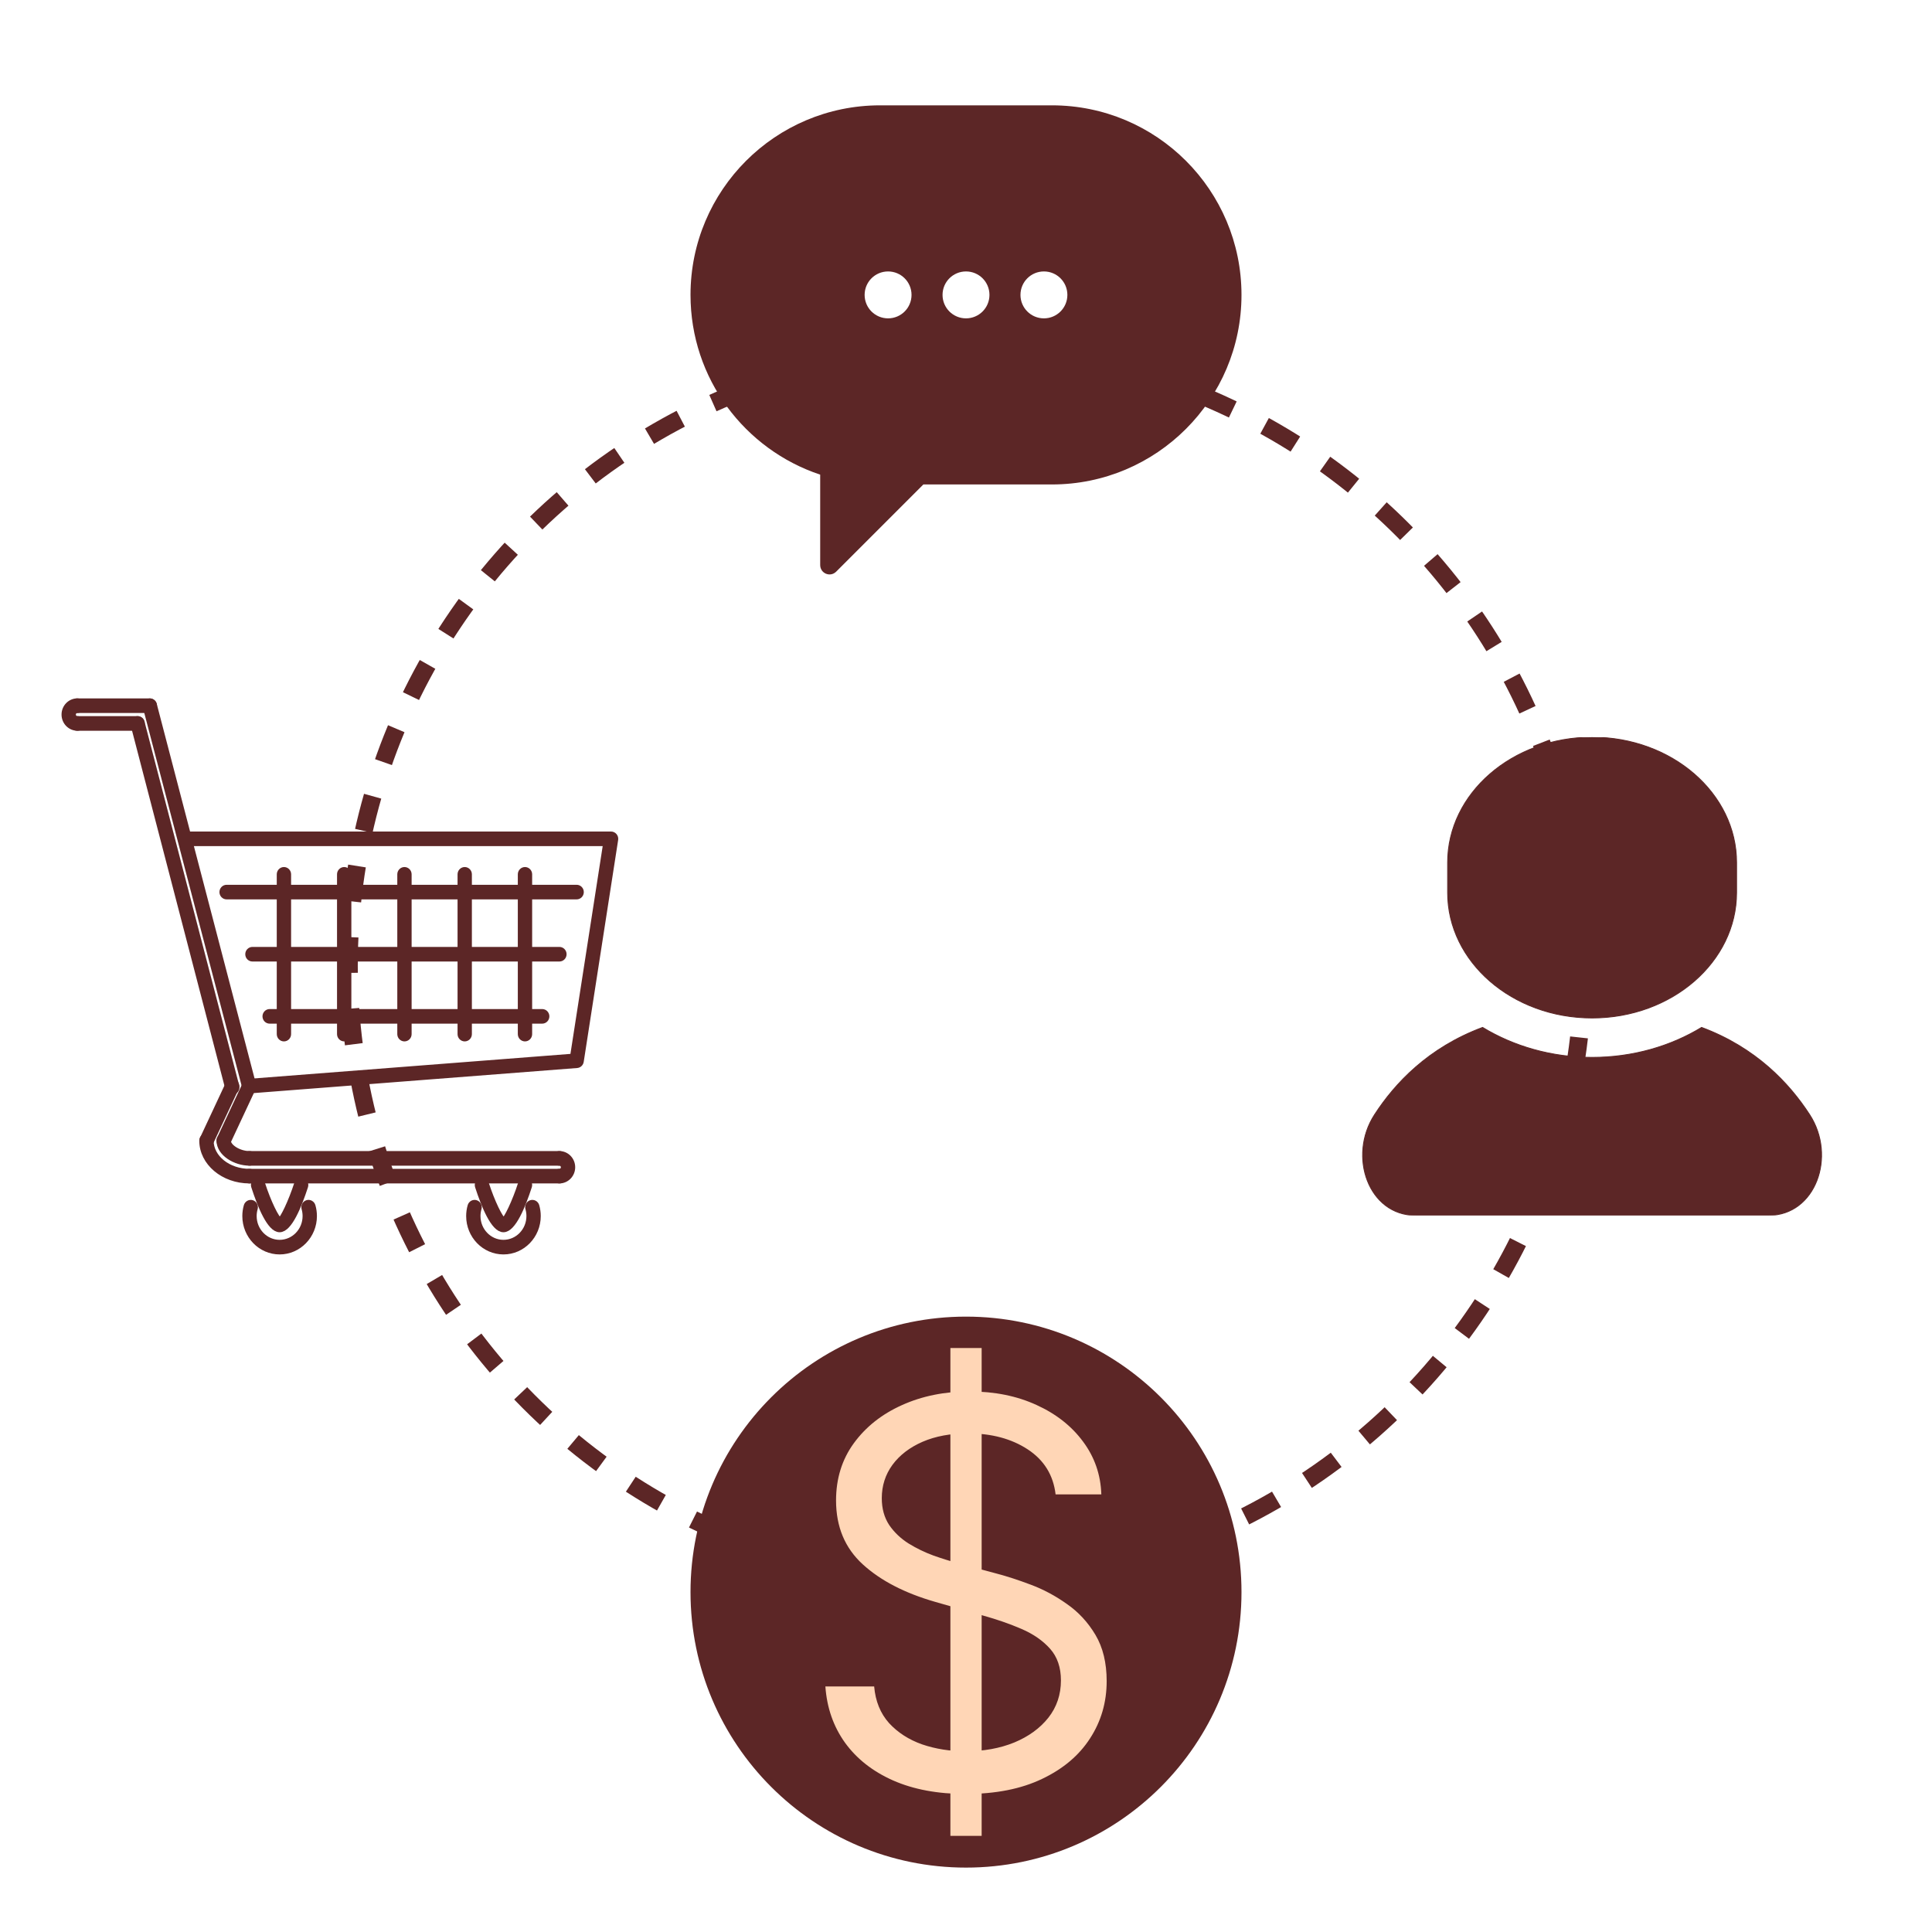 <svg width="1080" height="1080" viewBox="0 0 1080 1080" fill="none" xmlns="http://www.w3.org/2000/svg">
<circle cx="540" cy="540" r="345" stroke="#5C2626" stroke-width="10" stroke-dasharray="20 20"/>
<path d="M139.271 609.629C138.665 609.629 138.081 609.393 137.637 608.968C137.192 608.543 136.92 607.961 136.875 607.337C136.851 607.012 136.889 606.686 136.988 606.376C137.086 606.067 137.243 605.78 137.449 605.533C137.655 605.286 137.906 605.083 138.188 604.936C138.471 604.789 138.778 604.701 139.093 604.677L320.265 590.629L338.773 471.39H103.375C102.045 471.39 100.968 470.28 100.968 468.909C100.968 468.583 101.03 468.26 101.151 467.959C101.272 467.658 101.449 467.384 101.673 467.154C101.896 466.923 102.162 466.741 102.454 466.616C102.746 466.492 103.059 466.428 103.375 466.428H341.592C341.941 466.428 342.285 466.506 342.601 466.657C342.917 466.807 343.197 467.027 343.423 467.3C343.649 467.573 343.815 467.893 343.91 468.239C344.004 468.584 344.025 468.947 343.97 469.301L324.721 593.348C324.634 593.9 324.37 594.405 323.971 594.783C323.572 595.161 323.061 595.389 322.521 595.431L139.454 609.624C139.393 609.629 139.332 609.629 139.271 609.629ZM129.841 610.322C129.312 610.322 128.798 610.142 128.378 609.81C127.958 609.478 127.657 609.012 127.52 608.485L74.582 405.047C74.5 404.732 74.479 404.404 74.52 404.081C74.561 403.758 74.664 403.446 74.822 403.164C74.98 402.882 75.19 402.635 75.441 402.437C75.692 402.238 75.978 402.093 76.283 402.009C77.567 401.66 78.887 402.436 79.23 403.763L132.167 607.202C132.249 607.517 132.269 607.845 132.228 608.168C132.187 608.491 132.085 608.802 131.927 609.084C131.769 609.367 131.558 609.614 131.308 609.812C131.057 610.01 130.771 610.156 130.466 610.24C130.262 610.295 130.052 610.323 129.841 610.322Z" fill="#5C2626" stroke="#5C2626" stroke-width="3.2"/>
<path d="M139.273 609.639C138.744 609.639 138.23 609.459 137.81 609.127C137.391 608.795 137.089 608.329 136.952 607.803L81.42 395.125C81.263 394.493 81.355 393.823 81.674 393.259C81.994 392.696 82.516 392.285 83.127 392.115C83.738 391.946 84.39 392.032 84.94 392.354C85.491 392.676 85.896 393.209 86.068 393.837L141.599 606.513C141.765 607.149 141.679 607.827 141.36 608.397C141.042 608.968 140.517 609.384 139.901 609.556C139.696 609.612 139.485 609.64 139.273 609.639ZM76.906 406.886H43.219C42.903 406.886 42.59 406.822 42.298 406.697C42.006 406.573 41.741 406.39 41.517 406.159C41.294 405.929 41.117 405.655 40.996 405.354C40.875 405.053 40.813 404.731 40.813 404.405C40.813 404.079 40.875 403.756 40.996 403.455C41.117 403.154 41.294 402.881 41.517 402.65C41.741 402.42 42.006 402.237 42.298 402.112C42.59 401.988 42.903 401.924 43.219 401.924H76.906C77.222 401.924 77.535 401.988 77.827 402.112C78.119 402.237 78.385 402.42 78.608 402.65C78.831 402.881 79.009 403.154 79.129 403.455C79.25 403.756 79.312 404.079 79.312 404.405C79.312 404.731 79.25 405.053 79.129 405.354C79.009 405.655 78.831 405.929 78.608 406.159C78.385 406.39 78.119 406.572 77.827 406.697C77.535 406.822 77.222 406.886 76.906 406.886Z" fill="#5C2626" stroke="#5C2626" stroke-width="3.2"/>
<path d="M83.744 396.962H43.219C42.903 396.962 42.59 396.898 42.298 396.774C42.006 396.649 41.741 396.466 41.517 396.236C41.294 396.006 41.117 395.732 40.996 395.431C40.875 395.13 40.813 394.807 40.813 394.481C40.813 393.11 41.889 392 43.219 392H83.745C84.061 392 84.374 392.064 84.666 392.189C84.958 392.313 85.224 392.496 85.447 392.726C85.67 392.957 85.848 393.231 85.968 393.532C86.089 393.833 86.151 394.156 86.151 394.481C86.151 394.807 86.089 395.13 85.968 395.431C85.847 395.732 85.67 396.005 85.446 396.236C85.223 396.466 84.957 396.649 84.665 396.774C84.373 396.898 84.06 396.962 83.744 396.962Z" fill="#5C2626" stroke="#5C2626" stroke-width="3.2"/>
<path d="M43.219 406.886C39.238 406.886 36 403.547 36 399.443C36 395.339 39.238 392 43.219 392C43.535 392 43.848 392.064 44.14 392.189C44.432 392.313 44.697 392.496 44.921 392.726C45.144 392.957 45.322 393.231 45.443 393.532C45.563 393.833 45.625 394.156 45.625 394.481C45.625 394.807 45.563 395.13 45.442 395.431C45.321 395.732 45.144 396.006 44.921 396.236C44.697 396.466 44.432 396.649 44.14 396.774C43.848 396.898 43.535 396.962 43.219 396.962C42.581 396.963 41.969 397.224 41.518 397.689C41.067 398.154 40.813 398.785 40.813 399.443C40.813 400.101 41.067 400.732 41.518 401.197C41.969 401.662 42.581 401.923 43.219 401.924C43.535 401.924 43.848 401.988 44.14 402.112C44.432 402.237 44.697 402.42 44.921 402.65C45.144 402.881 45.321 403.154 45.442 403.455C45.563 403.756 45.625 404.079 45.625 404.405C45.625 404.731 45.563 405.053 45.442 405.354C45.321 405.655 45.144 405.929 44.921 406.159C44.697 406.39 44.432 406.572 44.14 406.697C43.848 406.822 43.535 406.886 43.219 406.886ZM322.342 501.161H126.676C126.36 501.161 126.047 501.097 125.755 500.973C125.463 500.848 125.197 500.665 124.974 500.435C124.75 500.205 124.573 499.931 124.452 499.63C124.331 499.329 124.269 499.006 124.269 498.68C124.269 498.355 124.331 498.032 124.452 497.731C124.573 497.43 124.75 497.156 124.974 496.926C125.197 496.695 125.463 496.513 125.755 496.388C126.047 496.264 126.36 496.199 126.676 496.2H322.342C323.672 496.2 324.749 497.309 324.749 498.68C324.749 499.006 324.687 499.329 324.566 499.63C324.445 499.931 324.268 500.205 324.044 500.435C323.821 500.666 323.555 500.848 323.263 500.973C322.971 501.098 322.658 501.162 322.342 501.161ZM312.718 535.894H141.113C139.783 535.894 138.707 534.785 138.707 533.413C138.707 532.042 139.783 530.932 141.113 530.932H312.718C314.048 530.932 315.124 532.042 315.124 533.413C315.124 534.785 314.048 535.894 312.718 535.894ZM303.092 570.627H150.738C150.422 570.628 150.109 570.564 149.817 570.439C149.525 570.314 149.26 570.131 149.036 569.901C148.813 569.671 148.636 569.397 148.515 569.096C148.394 568.795 148.332 568.472 148.332 568.146C148.332 567.82 148.394 567.498 148.515 567.196C148.636 566.895 148.813 566.622 149.036 566.391C149.26 566.161 149.525 565.978 149.817 565.854C150.109 565.729 150.422 565.665 150.738 565.665H303.092C303.409 565.665 303.721 565.729 304.013 565.854C304.305 565.978 304.571 566.161 304.794 566.391C305.018 566.622 305.195 566.895 305.316 567.196C305.437 567.498 305.499 567.82 305.499 568.146C305.499 569.518 304.423 570.627 303.092 570.627ZM125.029 640.094C124.667 640.094 124.311 640.01 123.986 639.847C123.701 639.706 123.446 639.508 123.236 639.265C123.025 639.022 122.864 638.739 122.759 638.432C122.655 638.124 122.611 637.799 122.629 637.473C122.647 637.148 122.728 636.83 122.865 636.537L137.11 606.082C137.685 604.852 139.124 604.338 140.322 604.925C140.897 605.211 141.338 605.721 141.548 606.343C141.758 606.964 141.72 607.646 141.443 608.239L127.198 638.693C127.001 639.114 126.693 639.468 126.309 639.716C125.925 639.964 125.482 640.095 125.029 640.094ZM115.5 640.094C115.139 640.094 114.782 640.01 114.457 639.847C114.173 639.706 113.918 639.508 113.707 639.265C113.497 639.022 113.335 638.739 113.231 638.432C113.126 638.124 113.082 637.799 113.1 637.474C113.118 637.148 113.199 636.83 113.336 636.537L127.581 606.082C128.157 604.852 129.595 604.338 130.794 604.925C131.368 605.211 131.809 605.721 132.019 606.343C132.229 606.964 132.192 607.646 131.914 608.239L117.67 638.693C117.473 639.114 117.165 639.468 116.781 639.716C116.397 639.964 115.953 640.095 115.5 640.094ZM312.718 659.941H139.469C139.153 659.941 138.84 659.877 138.548 659.752C138.256 659.628 137.99 659.445 137.767 659.215C137.543 658.984 137.366 658.711 137.245 658.41C137.124 658.109 137.062 657.786 137.062 657.46C137.062 656.088 138.138 654.979 139.469 654.979H312.718C313.034 654.978 313.347 655.043 313.639 655.167C313.931 655.292 314.196 655.475 314.42 655.705C314.643 655.936 314.82 656.209 314.941 656.51C315.062 656.811 315.124 657.134 315.124 657.46C315.124 657.786 315.062 658.109 314.941 658.41C314.82 658.711 314.643 658.984 314.419 659.215C314.196 659.445 313.931 659.628 313.639 659.752C313.347 659.877 313.034 659.941 312.718 659.941ZM312.718 650.017H139.469C139.153 650.017 138.84 649.953 138.548 649.829C138.256 649.704 137.99 649.521 137.767 649.291C137.543 649.06 137.366 648.787 137.245 648.486C137.124 648.185 137.062 647.862 137.062 647.536C137.062 647.21 137.124 646.888 137.245 646.587C137.366 646.286 137.543 646.012 137.767 645.782C137.99 645.551 138.256 645.368 138.548 645.244C138.84 645.119 139.153 645.055 139.469 645.055H312.718C313.034 645.055 313.347 645.119 313.639 645.244C313.931 645.368 314.196 645.551 314.419 645.782C314.643 646.012 314.82 646.286 314.941 646.587C315.062 646.888 315.124 647.21 315.124 647.536C315.124 647.862 315.062 648.185 314.941 648.486C314.82 648.787 314.643 649.06 314.42 649.291C314.196 649.521 313.931 649.704 313.639 649.829C313.347 649.953 313.034 650.017 312.718 650.017Z" fill="#5C2626" stroke="#5C2626" stroke-width="3.2"/>
<path d="M139.469 659.941C124.874 659.941 113 649.924 113 637.612C113 637.286 113.062 636.964 113.183 636.663C113.304 636.362 113.481 636.088 113.704 635.858C113.928 635.627 114.193 635.444 114.485 635.32C114.777 635.195 115.09 635.131 115.406 635.131C115.722 635.131 116.035 635.195 116.327 635.32C116.619 635.444 116.884 635.627 117.108 635.858C117.331 636.088 117.509 636.362 117.629 636.663C117.75 636.964 117.812 637.286 117.812 637.612C117.812 647.187 127.527 654.979 139.469 654.979C139.785 654.978 140.098 655.042 140.39 655.167C140.682 655.292 140.947 655.475 141.171 655.705C141.394 655.936 141.571 656.209 141.692 656.51C141.813 656.811 141.875 657.134 141.875 657.46C141.875 657.786 141.813 658.109 141.692 658.41C141.571 658.711 141.394 658.984 141.17 659.215C140.947 659.445 140.682 659.628 140.39 659.752C140.098 659.877 139.785 659.941 139.469 659.941Z" fill="#5C2626" stroke="#5C2626" stroke-width="3.2"/>
<path d="M139.469 650.017C131.517 650.017 122.625 644.711 122.625 637.612C122.625 637.286 122.687 636.964 122.808 636.663C122.929 636.362 123.106 636.088 123.329 635.858C123.553 635.627 123.818 635.444 124.11 635.32C124.402 635.195 124.715 635.131 125.031 635.131C125.347 635.131 125.66 635.195 125.952 635.32C126.244 635.444 126.509 635.627 126.733 635.858C126.956 636.088 127.134 636.362 127.254 636.663C127.375 636.964 127.437 637.286 127.437 637.612C127.437 641.232 133.622 645.055 139.469 645.055C139.785 645.055 140.098 645.119 140.39 645.244C140.682 645.368 140.947 645.551 141.17 645.781C141.394 646.012 141.571 646.285 141.692 646.587C141.813 646.888 141.875 647.21 141.875 647.536C141.875 647.862 141.813 648.185 141.692 648.486C141.571 648.787 141.394 649.06 141.17 649.291C140.947 649.521 140.682 649.704 140.39 649.828C140.098 649.953 139.785 650.017 139.469 650.017ZM312.718 659.941C312.401 659.941 312.089 659.877 311.797 659.752C311.505 659.628 311.239 659.445 311.016 659.215C310.792 658.984 310.615 658.711 310.494 658.41C310.373 658.109 310.311 657.786 310.311 657.46C310.311 656.088 311.387 654.979 312.718 654.979C313.355 654.978 313.967 654.717 314.419 654.252C314.87 653.787 315.123 653.156 315.124 652.498C315.124 651.132 314.043 650.017 312.718 650.017C312.401 650.017 312.088 649.953 311.796 649.829C311.504 649.704 311.239 649.521 311.016 649.291C310.792 649.06 310.615 648.787 310.494 648.486C310.373 648.185 310.311 647.862 310.311 647.536C310.311 647.21 310.373 646.888 310.494 646.587C310.615 646.285 310.792 646.012 311.016 645.781C311.239 645.551 311.505 645.368 311.797 645.244C312.089 645.119 312.401 645.055 312.718 645.055C316.698 645.055 319.936 648.394 319.936 652.498C319.936 656.602 316.698 659.941 312.718 659.941ZM293.468 580.551C293.152 580.551 292.839 580.487 292.547 580.362C292.255 580.238 291.99 580.055 291.766 579.824C291.543 579.594 291.365 579.321 291.245 579.019C291.124 578.718 291.062 578.396 291.062 578.07V488.756C291.062 488.431 291.124 488.108 291.245 487.807C291.365 487.506 291.543 487.232 291.766 487.002C291.99 486.771 292.255 486.589 292.547 486.464C292.839 486.34 293.152 486.275 293.468 486.276C293.784 486.275 294.097 486.34 294.389 486.464C294.681 486.589 294.946 486.771 295.17 487.002C295.393 487.232 295.57 487.506 295.691 487.807C295.812 488.108 295.874 488.431 295.874 488.756V578.071C295.874 578.396 295.812 578.719 295.691 579.02C295.57 579.321 295.393 579.594 295.169 579.825C294.946 580.055 294.681 580.238 294.389 580.362C294.097 580.487 293.784 580.551 293.468 580.551ZM259.78 580.551C259.464 580.551 259.151 580.487 258.859 580.362C258.567 580.238 258.302 580.055 258.079 579.824C257.855 579.594 257.678 579.32 257.557 579.019C257.436 578.718 257.374 578.396 257.375 578.07V488.756C257.374 488.431 257.436 488.108 257.557 487.807C257.678 487.506 257.855 487.232 258.079 487.002C258.302 486.772 258.567 486.589 258.859 486.464C259.151 486.34 259.464 486.275 259.78 486.276C261.11 486.276 262.187 487.385 262.187 488.756V578.071C262.187 578.396 262.125 578.719 262.004 579.02C261.883 579.321 261.706 579.595 261.482 579.825C261.259 580.055 260.993 580.238 260.701 580.362C260.409 580.487 260.096 580.551 259.78 580.551ZM226.092 580.551C225.776 580.551 225.463 580.487 225.171 580.362C224.879 580.238 224.614 580.055 224.391 579.824C224.167 579.594 223.99 579.321 223.869 579.019C223.748 578.718 223.686 578.396 223.686 578.07V488.756C223.686 488.431 223.748 488.108 223.869 487.807C223.99 487.506 224.167 487.232 224.391 487.002C224.614 486.771 224.879 486.589 225.171 486.464C225.463 486.34 225.776 486.275 226.092 486.276C227.423 486.276 228.499 487.385 228.499 488.756V578.071C228.499 578.396 228.437 578.719 228.316 579.02C228.195 579.321 228.018 579.595 227.794 579.825C227.571 580.055 227.305 580.238 227.013 580.362C226.721 580.487 226.408 580.551 226.092 580.551ZM192.405 580.551C192.089 580.551 191.776 580.487 191.484 580.362C191.192 580.238 190.927 580.055 190.704 579.824C190.48 579.594 190.303 579.321 190.182 579.019C190.061 578.718 189.999 578.396 189.999 578.07V488.756C189.999 488.431 190.061 488.108 190.182 487.807C190.303 487.506 190.48 487.232 190.704 487.002C190.927 486.771 191.192 486.589 191.484 486.464C191.776 486.34 192.089 486.275 192.405 486.276C193.736 486.276 194.812 487.385 194.812 488.756V578.071C194.812 578.396 194.75 578.719 194.629 579.02C194.508 579.321 194.331 579.595 194.107 579.825C193.884 580.055 193.618 580.238 193.326 580.362C193.034 580.487 192.721 580.551 192.405 580.551ZM158.718 580.551C158.402 580.551 158.089 580.487 157.797 580.362C157.505 580.238 157.24 580.055 157.016 579.824C156.793 579.594 156.616 579.321 156.495 579.019C156.374 578.718 156.312 578.396 156.312 578.07V488.756C156.312 488.431 156.374 488.108 156.495 487.807C156.616 487.506 156.793 487.232 157.016 487.002C157.24 486.771 157.505 486.589 157.797 486.464C158.089 486.34 158.402 486.275 158.718 486.276C159.034 486.275 159.347 486.34 159.639 486.464C159.931 486.589 160.197 486.771 160.42 487.002C160.643 487.232 160.821 487.506 160.942 487.807C161.062 488.108 161.125 488.431 161.124 488.756V578.071C161.125 578.396 161.062 578.719 160.942 579.02C160.821 579.321 160.643 579.594 160.42 579.825C160.196 580.055 159.931 580.238 159.639 580.362C159.347 580.487 159.034 580.551 158.718 580.551ZM156.312 699.635C145.698 699.635 137.062 690.734 137.062 679.788C137.062 677.86 137.33 675.95 137.861 674.119C138.044 673.489 138.461 672.959 139.022 672.647C139.583 672.334 140.241 672.264 140.852 672.451C141.155 672.543 141.438 672.696 141.683 672.901C141.928 673.106 142.132 673.359 142.283 673.646C142.433 673.932 142.527 674.246 142.56 674.57C142.592 674.894 142.562 675.222 142.472 675.534C142.075 676.915 141.874 678.347 141.875 679.787C141.875 687.995 148.351 694.673 156.312 694.673C164.273 694.673 170.75 687.995 170.75 679.787C170.75 678.338 170.547 676.909 170.153 675.534C170.062 675.222 170.032 674.894 170.064 674.57C170.097 674.246 170.191 673.932 170.341 673.646C170.492 673.36 170.695 673.107 170.941 672.902C171.186 672.696 171.468 672.543 171.771 672.451C172.074 672.357 172.391 672.326 172.706 672.359C173.02 672.392 173.325 672.489 173.603 672.644C173.881 672.799 174.127 673.009 174.326 673.262C174.525 673.515 174.673 673.806 174.763 674.119C175.295 675.958 175.564 677.868 175.562 679.788C175.562 690.734 166.926 699.635 156.312 699.635Z" fill="#5C2626" stroke="#5C2626" stroke-width="3.2"/>
<path d="M156.312 687.231C150.9 687.231 145.541 674.167 141.999 663.206C141.899 662.898 141.859 662.572 141.881 662.247C141.904 661.922 141.988 661.605 142.129 661.314C142.27 661.023 142.466 660.763 142.704 660.55C142.943 660.337 143.219 660.174 143.519 660.071C143.818 659.967 144.135 659.924 144.45 659.947C144.766 659.969 145.074 660.055 145.356 660.201C145.639 660.346 145.891 660.548 146.098 660.794C146.305 661.04 146.463 661.326 146.562 661.636C149.878 671.889 154.517 681.542 156.486 682.292C158.107 681.542 162.746 671.889 166.061 661.636C166.16 661.326 166.318 661.04 166.525 660.794C166.732 660.548 166.984 660.346 167.267 660.201C167.55 660.055 167.858 659.969 168.173 659.947C168.489 659.924 168.805 659.967 169.104 660.071C169.404 660.174 169.681 660.336 169.92 660.55C170.158 660.763 170.354 661.022 170.495 661.314C170.636 661.605 170.721 661.922 170.743 662.247C170.765 662.571 170.725 662.898 170.625 663.206C167.083 674.167 161.724 687.231 156.312 687.231ZM281.436 699.635C270.825 699.635 262.187 690.734 262.187 679.788C262.187 677.855 262.459 675.946 262.986 674.114C263.171 673.485 263.591 672.957 264.152 672.646C264.714 672.334 265.372 672.264 265.983 672.452C266.594 672.642 267.107 673.073 267.41 673.652C267.713 674.23 267.781 674.909 267.601 675.539C267.201 676.91 266.999 678.339 266.999 679.789C266.999 687.997 273.476 694.674 281.436 694.674C289.397 694.674 295.874 687.997 295.874 679.789C295.874 678.339 295.677 676.91 295.277 675.535C295.097 674.904 295.167 674.225 295.471 673.646C295.774 673.068 296.288 672.637 296.899 672.447C297.202 672.355 297.52 672.325 297.835 672.359C298.149 672.393 298.454 672.491 298.732 672.646C299.01 672.802 299.256 673.013 299.455 673.266C299.654 673.52 299.802 673.811 299.892 674.124C300.419 675.963 300.687 677.871 300.686 679.789C300.686 690.734 292.048 699.635 281.436 699.635Z" fill="#5C2626" stroke="#5C2626" stroke-width="3.2"/>
<path d="M281.437 687.231C276.023 687.231 270.665 674.167 267.121 663.207C266.921 662.583 266.968 661.902 267.254 661.314C267.539 660.726 268.039 660.279 268.644 660.071C268.944 659.967 269.26 659.926 269.576 659.948C269.891 659.971 270.199 660.057 270.482 660.202C270.764 660.348 271.017 660.549 271.224 660.795C271.431 661.041 271.589 661.327 271.689 661.636C275.003 671.889 279.642 681.542 281.611 682.293C283.232 681.542 287.87 671.889 291.184 661.636C291.284 661.327 291.442 661.041 291.649 660.795C291.856 660.548 292.109 660.347 292.391 660.202C292.674 660.056 292.982 659.97 293.298 659.947C293.613 659.925 293.93 659.967 294.229 660.071C294.834 660.279 295.335 660.726 295.62 661.314C295.906 661.902 295.953 662.583 295.752 663.207C292.208 674.167 286.851 687.231 281.437 687.231Z" fill="#5C2626" stroke="#5C2626" stroke-width="3.2"/>
<g clip-path="url(#clip0_3_97)">
<path d="M1011.61 623.116C1000.22 605.55 981.573 585.653 951.209 574.342C933.843 584.885 912.746 591.093 890.003 591.093C867.247 591.093 846.15 584.886 828.784 574.342C798.421 585.653 779.769 605.55 768.388 623.116C753.284 646.416 765.126 679.383 791.249 679.383C817.372 679.383 890.004 679.383 890.004 679.383C890.004 679.383 962.628 679.383 988.752 679.383C1014.87 679.383 1026.72 646.416 1011.61 623.116Z" fill="#5C2626" stroke="#5C2626" stroke-width="0.5"/>
<path d="M890.003 569.047C934.605 569.047 970.751 537.668 970.751 498.968V482.18C970.751 443.48 934.605 412.102 890.003 412.102C845.394 412.102 809.242 443.48 809.242 482.181V498.968C809.242 537.668 845.395 569.047 890.003 569.047Z" fill="#5C2626" stroke="#5C2626" stroke-width="0.5"/>
</g>
<g clip-path="url(#clip1_3_97)">
<path d="M467.444 319.543L516.172 270.815H588.034C646.533 270.815 694 223.348 694 164.85C694 106.351 646.596 58.884 588.034 58.884H491.966C433.404 58.884 386 106.351 386 164.85C386 211.687 416.384 251.337 458.493 265.331V315.824C458.493 320.552 464.103 322.884 467.444 319.543ZM583.559 151.738C590.808 151.738 596.67 157.601 596.67 164.85C596.67 172.099 590.808 177.962 583.559 177.962C576.309 177.962 570.447 172.099 570.447 164.85C570.447 157.601 576.309 151.738 583.559 151.738ZM540 151.738C547.249 151.738 553.112 157.601 553.112 164.85C553.112 172.099 547.249 177.962 540 177.962C532.751 177.962 526.888 172.099 526.888 164.85C526.888 157.601 532.751 151.738 540 151.738ZM496.441 151.738C503.691 151.738 509.553 157.601 509.553 164.85C509.553 172.099 503.691 177.962 496.441 177.962C489.192 177.962 483.33 172.099 483.33 164.85C483.33 157.601 489.192 151.738 496.441 151.738Z" fill="#5C2626"/>
</g>
<circle cx="540" cy="890" r="154" fill="#5C2626"/>
<path d="M531.278 1026.27V753.545H548.749V1026.27H531.278ZM590.084 835.364C588.806 824.568 583.621 816.188 574.53 810.222C565.439 804.256 554.289 801.273 541.079 801.273C531.42 801.273 522.968 802.835 515.724 805.96C508.55 809.085 502.939 813.382 498.891 818.851C494.914 824.32 492.925 830.534 492.925 837.494C492.925 843.318 494.31 848.325 497.08 852.516C499.921 856.635 503.543 860.08 507.947 862.849C512.35 865.548 516.966 867.786 521.796 869.561C526.626 871.266 531.064 872.651 535.113 873.716L557.272 879.682C562.954 881.173 569.275 883.233 576.235 885.861C583.266 888.489 589.978 892.075 596.37 896.621C602.833 901.095 608.16 906.848 612.35 913.879C616.54 920.911 618.635 929.54 618.635 939.767C618.635 951.557 615.546 962.21 609.367 971.727C603.259 981.244 594.31 988.808 582.52 994.419C570.802 1000.03 556.562 1002.84 539.8 1002.84C524.175 1002.84 510.645 1000.31 499.211 995.271C487.847 990.229 478.898 983.197 472.364 974.178C465.901 965.158 462.243 954.682 461.391 942.75H488.664C489.374 950.989 492.144 957.807 496.974 963.205C501.874 968.531 508.053 972.509 515.51 975.136C523.039 977.693 531.135 978.972 539.8 978.972C549.885 978.972 558.941 977.338 566.966 974.071C574.992 970.733 581.349 966.116 586.036 960.222C590.724 954.256 593.067 947.295 593.067 939.341C593.067 932.097 591.043 926.202 586.995 921.656C582.947 917.111 577.62 913.418 571.015 910.577C564.41 907.736 557.272 905.25 549.601 903.119L522.755 895.449C505.709 890.548 492.215 883.553 482.272 874.462C472.329 865.371 467.357 853.474 467.357 838.773C467.357 826.557 470.66 815.903 477.265 806.812C483.941 797.651 492.89 790.548 504.111 785.506C515.404 780.392 528.01 777.835 541.931 777.835C555.993 777.835 568.493 780.357 579.431 785.399C590.368 790.371 599.033 797.189 605.425 805.854C611.888 814.518 615.297 824.355 615.653 835.364H590.084Z" fill="#FFD6B6"/>
<defs>
<clipPath id="clip0_3_97">
<rect width="308" height="267.281" fill="white" transform="translate(736 412.102)"/>
</clipPath>
<clipPath id="clip1_3_97">
<rect width="308" height="308" fill="white" transform="translate(386 36)"/>
</clipPath>
</defs>
</svg>

